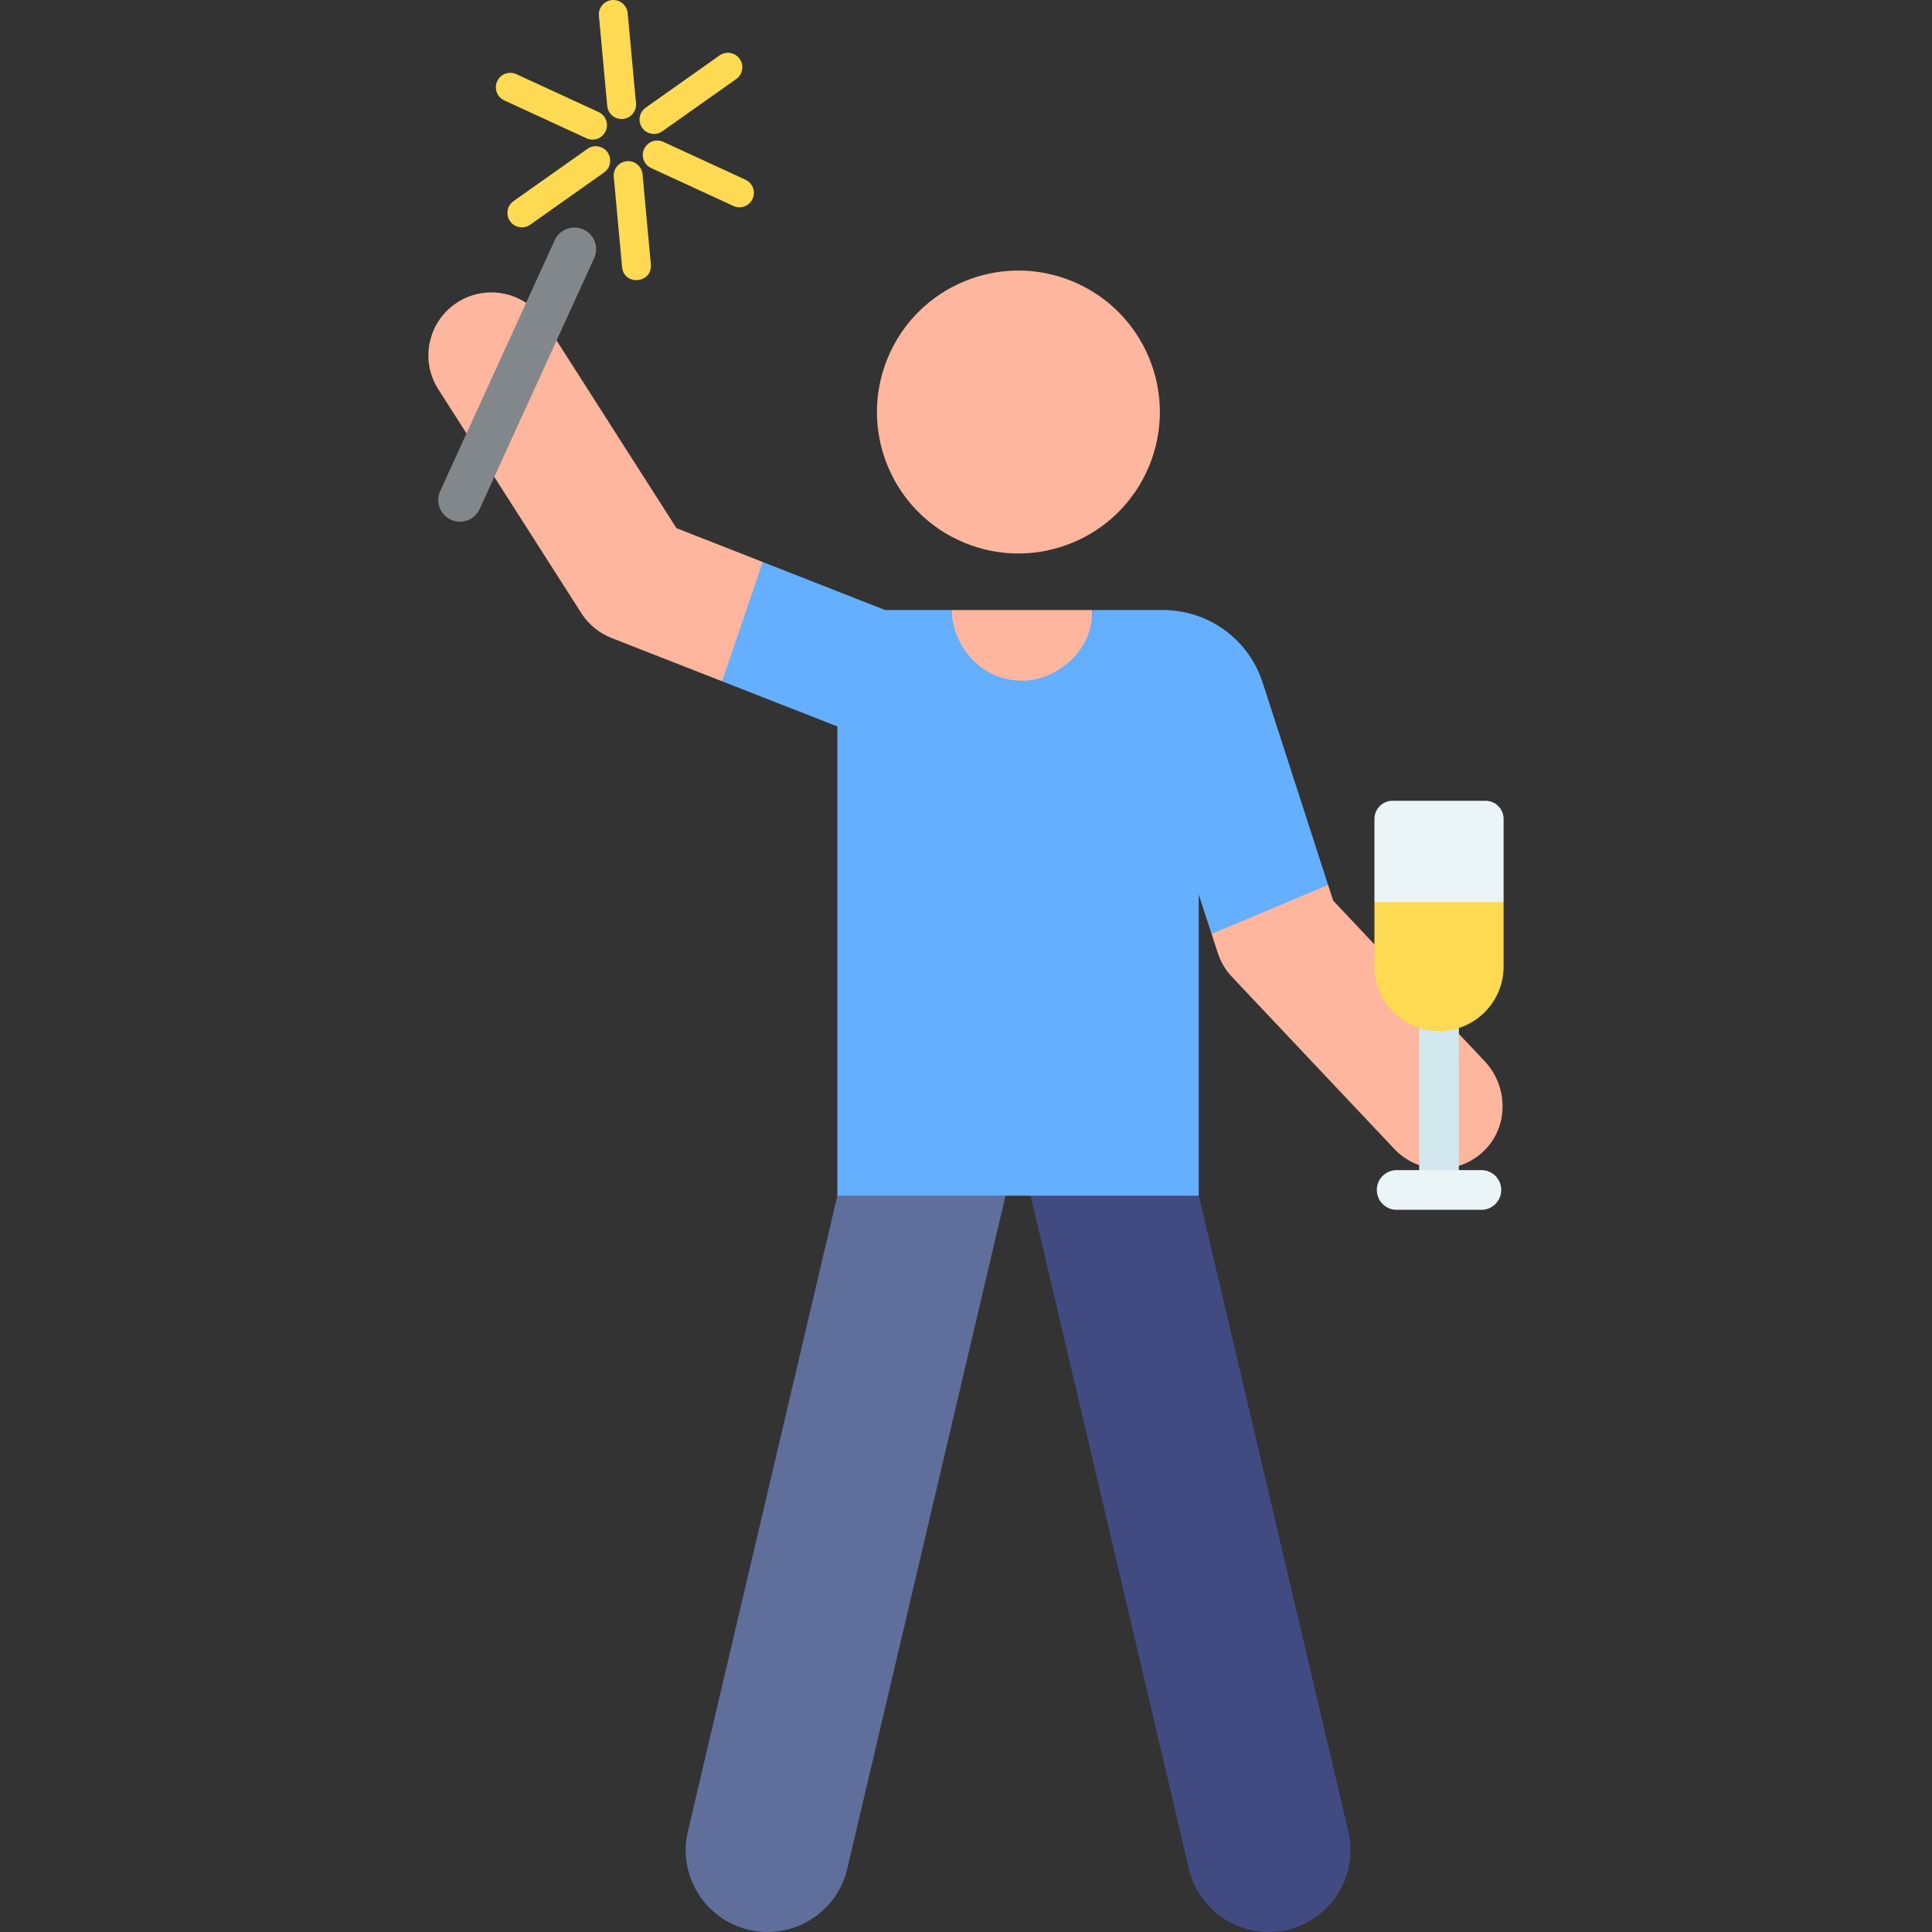 <svg id="Layer_1" enable-background="new 0 0 511.727 511.727" height="512" viewBox="0 0 511.727 511.727" width="512" xmlns="http://www.w3.org/2000/svg"><rect x="0" y="0" width="511.727" height="511.727" fill="#333333" stroke="none"/><g><g id="XMLID_1025_"><g id="XMLID_1027_"><path d="m198.34 511.146c-11.659-2.742-18.888-14.416-16.146-26.074l42.025-178.708c2.741-11.658 14.418-18.888 26.073-16.146 11.659 2.742 18.888 14.416 16.146 26.074l-42.025 178.708c-2.75 11.696-14.451 18.88-26.073 16.146z" fill="#5f6e9b"/></g><g id="XMLID_1026_"><path d="m314.907 495.001-42.025-178.708c-2.742-11.659 4.486-23.333 16.146-26.074 11.651-2.738 23.332 4.486 26.073 16.146l42.025 178.708c2.742 11.659-4.486 23.333-16.146 26.074-11.633 2.734-23.326-4.461-26.073-16.146z" fill="#414b82"/></g></g><g fill="#ffb69e"><path d="m203.809 165.946-1.781-17.084-22.854-8.968-34.973-54.744c-4.959-7.762-15.27-10.033-23.033-5.076-7.762 4.958-10.034 15.271-5.076 23.033l37.894 59.315c1.898 2.97 4.688 5.263 7.97 6.549l29.302 11.483z"/><path d="m289.575 165.605-.328-4.021h-37.204l-.331 3.996c-.918 11.072 7.821 20.566 18.931 20.566 11.1.001 19.835-9.477 18.932-20.541z"/><path d="m393.235 281.077-40.118-42.518-1.345-4.16-17.284-.366-13.585 13.322 1.662 5.098c.763 2.341 2.035 4.484 3.726 6.275l43.012 45.585c3.28 3.477 7.702 5.232 12.133 5.232 4.219 0 8.446-1.59 11.705-4.8 6.517-6.419 6.373-17.013.094-23.668z"/></g><g><path d="m334.431 180.774c-3.699-11.439-14.351-19.19-26.373-19.19h-18.811c.002.035.008.069.01.105.45 10.048-8.874 18.606-18.606 18.606-10.431 0-18.155-8.525-18.606-18.606-.002-.035 0-.07-.001-.105h-17.593l-32.421-12.722-10.772 31.592 30.442 11.93c.029.011.058.018.086.029v124.288h95.72v-79.768l3.398 10.423 30.869-12.957z" fill="#64afff"/></g><ellipse cx="269.644" cy="109.128" fill="#ffb69e" rx="37.453" ry="37.453" transform="matrix(.383 -.924 .924 .383 65.635 316.486)"/><g><g><path d="m119.44 137.66c-2.884-1.316-4.154-4.722-2.838-7.605l30.331-66.442c1.316-2.883 4.717-4.153 7.605-2.838 2.884 1.316 4.154 4.722 2.838 7.605l-30.331 66.442c-1.318 2.887-4.722 4.152-7.605 2.838z" fill="#82878c"/></g><g><path d="m170.097 33.857c-1.221-1.726-.811-4.114.915-5.334l19.572-13.84c1.725-1.22 4.113-.811 5.333.915 1.221 1.726.811 4.114-.915 5.334l-19.572 13.84c-1.732 1.225-4.118.805-5.333-.915z" fill="#ffda52"/></g><g><path d="m135.104 58.602c-1.221-1.726-.811-4.114.915-5.334l19.572-13.84c1.725-1.22 4.113-.811 5.333.915 1.221 1.726.811 4.114-.915 5.334l-19.572 13.84c-1.733 1.225-4.118.805-5.333-.915z" fill="#ffda52"/></g><g><path d="m164.639 31.523c-1.954 0-3.623-1.49-3.806-3.476l-2.2-23.87c-.194-2.104 1.354-3.968 3.459-4.162 2.11-.191 3.968 1.354 4.162 3.459l2.2 23.87c.194 2.104-1.354 3.968-3.459 4.162-.119.012-.237.017-.356.017z" fill="#ffda52"/></g><g><path d="m164.767 70.725-2.2-23.87c-.194-2.104 1.354-3.968 3.459-4.162 2.099-.19 3.968 1.354 4.162 3.459l2.2 23.87c.467 5.055-7.153 5.792-7.621.703z" fill="#ffda52"/></g><g><path d="m155.334 36.624-21.772-10.03c-1.92-.884-2.759-3.157-1.875-5.077.885-1.92 3.157-2.759 5.076-1.875l21.772 10.03c1.92.884 2.759 3.157 1.875 5.077-.883 1.917-3.153 2.761-5.076 1.875z" fill="#ffda52"/></g><g><path d="m194.259 54.556-21.772-10.03c-1.92-.884-2.759-3.157-1.875-5.077.885-1.92 3.157-2.759 5.076-1.875l21.772 10.03c1.92.884 2.759 3.157 1.875 5.077-.882 1.917-3.152 2.761-5.076 1.875z" fill="#ffda52"/></g></g><g><g><path d="m375.895 256.279h10.518v58.905h-10.518z" fill="#d1e7ed"/></g><g><path d="m392.374 320.443h-22.44c-2.904 0-5.259-2.355-5.259-5.259s2.355-5.259 5.259-5.259h22.44c2.904 0 5.259 2.355 5.259 5.259s-2.355 5.259-5.259 5.259z" fill="#ebf4f7"/></g><path d="m393.461 212.1h-24.613c-2.65 0-4.799 2.149-4.799 4.799v22.041l17.105 10.213 17.105-10.213v-22.041c.001-2.65-2.148-4.799-4.798-4.799z" fill="#ebf4f7"/><g><path d="m364.049 238.94v17.063c0 9.447 7.658 17.105 17.105 17.105s17.105-7.658 17.105-17.105v-17.063z" fill="#ffda52"/></g></g></g></svg>